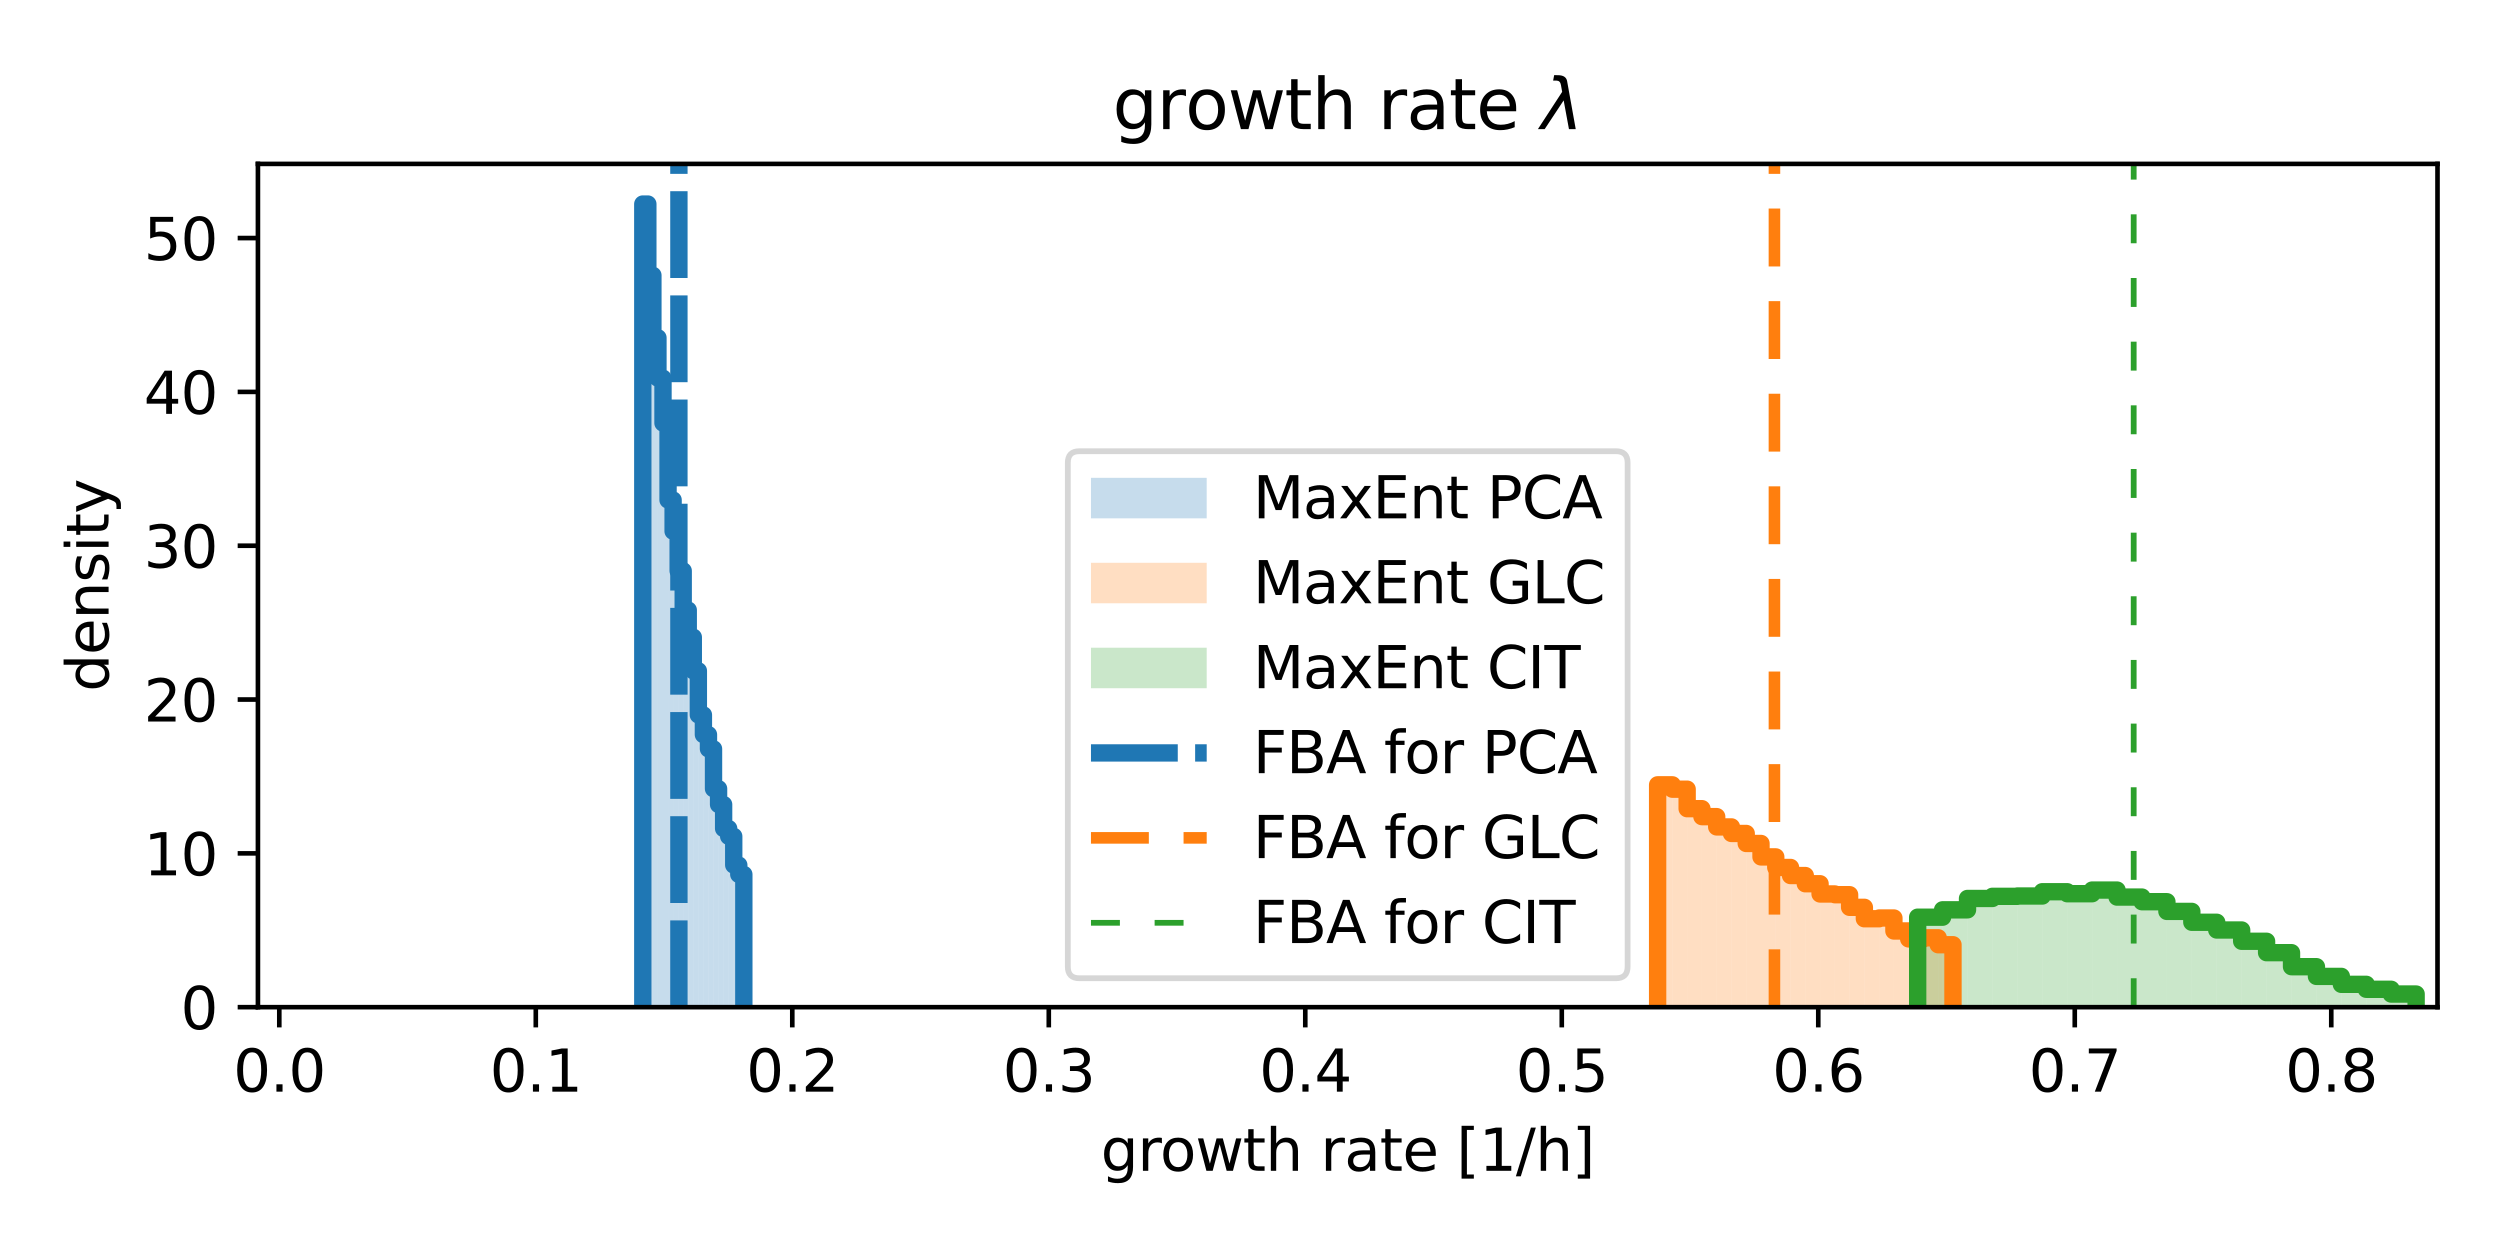 <?xml version="1.0" encoding="utf-8" standalone="no"?>
<!DOCTYPE svg PUBLIC "-//W3C//DTD SVG 1.1//EN"
  "http://www.w3.org/Graphics/SVG/1.1/DTD/svg11.dtd">
<svg xmlns:xlink="http://www.w3.org/1999/xlink" width="432pt" height="216pt" viewBox="0 0 432 216" xmlns="http://www.w3.org/2000/svg" version="1.1">
 <defs>
  <style type="text/css">*{stroke-linejoin: round; stroke-linecap: butt}</style>
 </defs>
 <g id="figure_1">
  <g id="patch_1">
   <path d="M 0 216 
L 432 216 
L 432 0 
L 0 0 
z
" style="fill: #ffffff"/>
  </g>
  <g id="axes_1">
   <g id="patch_2">
    <path d="M 44.57 174.04 
L 421.2 174.04 
L 421.2 28.32 
L 44.57 28.32 
z
" style="fill: #ffffff"/>
   </g>
   <g id="patch_3">
    <path d="M 111.074 174.04 
L 111.947 174.04 
L 111.947 35.259 
L 111.074 35.259 
z
" clip-path="url(#pc63fcf7c2d)" style="fill: #1f77b4; opacity: 0.25"/>
   </g>
   <g id="patch_4">
    <path d="M 111.947 174.04 
L 112.82 174.04 
L 112.82 47.572 
L 111.947 47.572 
z
" clip-path="url(#pc63fcf7c2d)" style="fill: #1f77b4; opacity: 0.25"/>
   </g>
   <g id="patch_5">
    <path d="M 112.82 174.04 
L 113.693 174.04 
L 113.693 58.367 
L 112.82 58.367 
z
" clip-path="url(#pc63fcf7c2d)" style="fill: #1f77b4; opacity: 0.25"/>
   </g>
   <g id="patch_6">
    <path d="M 113.693 174.04 
L 114.566 174.04 
L 114.566 65.35 
L 113.693 65.35 
z
" clip-path="url(#pc63fcf7c2d)" style="fill: #1f77b4; opacity: 0.25"/>
   </g>
   <g id="patch_7">
    <path d="M 114.566 174.04 
L 115.439 174.04 
L 115.439 73.108 
L 114.566 73.108 
z
" clip-path="url(#pc63fcf7c2d)" style="fill: #1f77b4; opacity: 0.25"/>
   </g>
   <g id="patch_8">
    <path d="M 115.439 174.04 
L 116.312 174.04 
L 116.312 86.4 
L 115.439 86.4 
z
" clip-path="url(#pc63fcf7c2d)" style="fill: #1f77b4; opacity: 0.25"/>
   </g>
   <g id="patch_9">
    <path d="M 116.312 174.04 
L 117.185 174.04 
L 117.185 91.797 
L 116.312 91.797 
z
" clip-path="url(#pc63fcf7c2d)" style="fill: #1f77b4; opacity: 0.25"/>
   </g>
   <g id="patch_10">
    <path d="M 117.185 174.04 
L 118.058 174.04 
L 118.058 98.645 
L 117.185 98.645 
z
" clip-path="url(#pc63fcf7c2d)" style="fill: #1f77b4; opacity: 0.25"/>
   </g>
   <g id="patch_11">
    <path d="M 118.058 174.04 
L 118.931 174.04 
L 118.931 105.425 
L 118.058 105.425 
z
" clip-path="url(#pc63fcf7c2d)" style="fill: #1f77b4; opacity: 0.25"/>
   </g>
   <g id="patch_12">
    <path d="M 118.931 174.04 
L 119.804 174.04 
L 119.804 110.114 
L 118.931 110.114 
z
" clip-path="url(#pc63fcf7c2d)" style="fill: #1f77b4; opacity: 0.25"/>
   </g>
   <g id="patch_13">
    <path d="M 119.804 174.04 
L 120.677 174.04 
L 120.677 115.917 
L 119.804 115.917 
z
" clip-path="url(#pc63fcf7c2d)" style="fill: #1f77b4; opacity: 0.25"/>
   </g>
   <g id="patch_14">
    <path d="M 120.677 174.04 
L 121.55 174.04 
L 121.55 123.54 
L 120.677 123.54 
z
" clip-path="url(#pc63fcf7c2d)" style="fill: #1f77b4; opacity: 0.25"/>
   </g>
   <g id="patch_15">
    <path d="M 121.55 174.04 
L 122.424 174.04 
L 122.424 126.948 
L 121.55 126.948 
z
" clip-path="url(#pc63fcf7c2d)" style="fill: #1f77b4; opacity: 0.25"/>
   </g>
   <g id="patch_16">
    <path d="M 122.424 174.04 
L 123.297 174.04 
L 123.297 129.41 
L 122.424 129.41 
z
" clip-path="url(#pc63fcf7c2d)" style="fill: #1f77b4; opacity: 0.25"/>
   </g>
   <g id="patch_17">
    <path d="M 123.297 174.04 
L 124.17 174.04 
L 124.17 136.292 
L 123.297 136.292 
z
" clip-path="url(#pc63fcf7c2d)" style="fill: #1f77b4; opacity: 0.25"/>
   </g>
   <g id="patch_18">
    <path d="M 124.17 174.04 
L 125.043 174.04 
L 125.043 139.024 
L 124.17 139.024 
z
" clip-path="url(#pc63fcf7c2d)" style="fill: #1f77b4; opacity: 0.25"/>
   </g>
   <g id="patch_19">
    <path d="M 125.043 174.04 
L 125.916 174.04 
L 125.916 143.174 
L 125.043 143.174 
z
" clip-path="url(#pc63fcf7c2d)" style="fill: #1f77b4; opacity: 0.25"/>
   </g>
   <g id="patch_20">
    <path d="M 125.916 174.04 
L 126.789 174.04 
L 126.789 144.523 
L 125.916 144.523 
z
" clip-path="url(#pc63fcf7c2d)" style="fill: #1f77b4; opacity: 0.25"/>
   </g>
   <g id="patch_21">
    <path d="M 126.789 174.04 
L 127.662 174.04 
L 127.662 149.482 
L 126.789 149.482 
z
" clip-path="url(#pc63fcf7c2d)" style="fill: #1f77b4; opacity: 0.25"/>
   </g>
   <g id="patch_22">
    <path d="M 127.662 174.04 
L 128.535 174.04 
L 128.535 151.101 
L 127.662 151.101 
z
" clip-path="url(#pc63fcf7c2d)" style="fill: #1f77b4; opacity: 0.25"/>
   </g>
   <g id="patch_23">
    <path d="M 286.437 174.04 
L 288.988 174.04 
L 288.988 135.62 
L 286.437 135.62 
z
" clip-path="url(#pc63fcf7c2d)" style="fill: #ff7f0e; opacity: 0.25"/>
   </g>
   <g id="patch_24">
    <path d="M 288.988 174.04 
L 291.54 174.04 
L 291.54 136.37 
L 288.988 136.37 
z
" clip-path="url(#pc63fcf7c2d)" style="fill: #ff7f0e; opacity: 0.25"/>
   </g>
   <g id="patch_25">
    <path d="M 291.54 174.04 
L 294.092 174.04 
L 294.092 139.74 
L 291.54 139.74 
z
" clip-path="url(#pc63fcf7c2d)" style="fill: #ff7f0e; opacity: 0.25"/>
   </g>
   <g id="patch_26">
    <path d="M 294.092 174.04 
L 296.644 174.04 
L 296.644 141.113 
L 294.092 141.113 
z
" clip-path="url(#pc63fcf7c2d)" style="fill: #ff7f0e; opacity: 0.25"/>
   </g>
   <g id="patch_27">
    <path d="M 296.644 174.04 
L 299.196 174.04 
L 299.196 142.891 
L 296.644 142.891 
z
" clip-path="url(#pc63fcf7c2d)" style="fill: #ff7f0e; opacity: 0.25"/>
   </g>
   <g id="patch_28">
    <path d="M 299.196 174.04 
L 301.748 174.04 
L 301.748 144.022 
L 299.196 144.022 
z
" clip-path="url(#pc63fcf7c2d)" style="fill: #ff7f0e; opacity: 0.25"/>
   </g>
   <g id="patch_29">
    <path d="M 301.748 174.04 
L 304.3 174.04 
L 304.3 145.753 
L 301.748 145.753 
z
" clip-path="url(#pc63fcf7c2d)" style="fill: #ff7f0e; opacity: 0.25"/>
   </g>
   <g id="patch_30">
    <path d="M 304.3 174.04 
L 306.852 174.04 
L 306.852 148.073 
L 304.3 148.073 
z
" clip-path="url(#pc63fcf7c2d)" style="fill: #ff7f0e; opacity: 0.25"/>
   </g>
   <g id="patch_31">
    <path d="M 306.852 174.04 
L 309.404 174.04 
L 309.404 149.896 
L 306.852 149.896 
z
" clip-path="url(#pc63fcf7c2d)" style="fill: #ff7f0e; opacity: 0.25"/>
   </g>
   <g id="patch_32">
    <path d="M 309.404 174.04 
L 311.956 174.04 
L 311.956 151.293 
L 309.404 151.293 
z
" clip-path="url(#pc63fcf7c2d)" style="fill: #ff7f0e; opacity: 0.25"/>
   </g>
   <g id="patch_33">
    <path d="M 311.956 174.04 
L 314.508 174.04 
L 314.508 152.712 
L 311.956 152.712 
z
" clip-path="url(#pc63fcf7c2d)" style="fill: #ff7f0e; opacity: 0.25"/>
   </g>
   <g id="patch_34">
    <path d="M 314.508 174.04 
L 317.06 174.04 
L 317.06 154.478 
L 314.508 154.478 
z
" clip-path="url(#pc63fcf7c2d)" style="fill: #ff7f0e; opacity: 0.25"/>
   </g>
   <g id="patch_35">
    <path d="M 317.06 174.04 
L 319.612 174.04 
L 319.612 154.605 
L 317.06 154.605 
z
" clip-path="url(#pc63fcf7c2d)" style="fill: #ff7f0e; opacity: 0.25"/>
   </g>
   <g id="patch_36">
    <path d="M 319.612 174.04 
L 322.164 174.04 
L 322.164 156.786 
L 319.612 156.786 
z
" clip-path="url(#pc63fcf7c2d)" style="fill: #ff7f0e; opacity: 0.25"/>
   </g>
   <g id="patch_37">
    <path d="M 322.164 174.04 
L 324.716 174.04 
L 324.716 158.76 
L 322.164 158.76 
z
" clip-path="url(#pc63fcf7c2d)" style="fill: #ff7f0e; opacity: 0.25"/>
   </g>
   <g id="patch_38">
    <path d="M 324.716 174.04 
L 327.268 174.04 
L 327.268 158.633 
L 324.716 158.633 
z
" clip-path="url(#pc63fcf7c2d)" style="fill: #ff7f0e; opacity: 0.25"/>
   </g>
   <g id="patch_39">
    <path d="M 327.268 174.04 
L 329.82 174.04 
L 329.82 160.872 
L 327.268 160.872 
z
" clip-path="url(#pc63fcf7c2d)" style="fill: #ff7f0e; opacity: 0.25"/>
   </g>
   <g id="patch_40">
    <path d="M 329.82 174.04 
L 332.372 174.04 
L 332.372 162.245 
L 329.82 162.245 
z
" clip-path="url(#pc63fcf7c2d)" style="fill: #ff7f0e; opacity: 0.25"/>
   </g>
   <g id="patch_41">
    <path d="M 332.372 174.04 
L 334.923 174.04 
L 334.923 162.049 
L 332.372 162.049 
z
" clip-path="url(#pc63fcf7c2d)" style="fill: #ff7f0e; opacity: 0.25"/>
   </g>
   <g id="patch_42">
    <path d="M 334.923 174.04 
L 337.475 174.04 
L 337.475 163.249 
L 334.923 163.249 
z
" clip-path="url(#pc63fcf7c2d)" style="fill: #ff7f0e; opacity: 0.25"/>
   </g>
   <g id="patch_43">
    <path d="M 331.374 174.04 
L 335.68 174.04 
L 335.68 158.489 
L 331.374 158.489 
z
" clip-path="url(#pc63fcf7c2d)" style="fill: #2ca02c; opacity: 0.25"/>
   </g>
   <g id="patch_44">
    <path d="M 335.68 174.04 
L 339.987 174.04 
L 339.987 157.217 
L 335.68 157.217 
z
" clip-path="url(#pc63fcf7c2d)" style="fill: #2ca02c; opacity: 0.25"/>
   </g>
   <g id="patch_45">
    <path d="M 339.987 174.04 
L 344.294 174.04 
L 344.294 155.254 
L 339.987 155.254 
z
" clip-path="url(#pc63fcf7c2d)" style="fill: #2ca02c; opacity: 0.25"/>
   </g>
   <g id="patch_46">
    <path d="M 344.294 174.04 
L 348.6 174.04 
L 348.6 154.885 
L 344.294 154.885 
z
" clip-path="url(#pc63fcf7c2d)" style="fill: #2ca02c; opacity: 0.25"/>
   </g>
   <g id="patch_47">
    <path d="M 348.6 174.04 
L 352.907 174.04 
L 352.907 154.83 
L 348.6 154.83 
z
" clip-path="url(#pc63fcf7c2d)" style="fill: #2ca02c; opacity: 0.25"/>
   </g>
   <g id="patch_48">
    <path d="M 352.907 174.04 
L 357.214 174.04 
L 357.214 154.092 
L 352.907 154.092 
z
" clip-path="url(#pc63fcf7c2d)" style="fill: #2ca02c; opacity: 0.25"/>
   </g>
   <g id="patch_49">
    <path d="M 357.214 174.04 
L 361.52 174.04 
L 361.52 154.433 
L 357.214 154.433 
z
" clip-path="url(#pc63fcf7c2d)" style="fill: #2ca02c; opacity: 0.25"/>
   </g>
   <g id="patch_50">
    <path d="M 361.52 174.04 
L 365.827 174.04 
L 365.827 153.804 
L 361.52 153.804 
z
" clip-path="url(#pc63fcf7c2d)" style="fill: #2ca02c; opacity: 0.25"/>
   </g>
   <g id="patch_51">
    <path d="M 365.827 174.04 
L 370.134 174.04 
L 370.134 155.015 
L 365.827 155.015 
z
" clip-path="url(#pc63fcf7c2d)" style="fill: #2ca02c; opacity: 0.25"/>
   </g>
   <g id="patch_52">
    <path d="M 370.134 174.04 
L 374.441 174.04 
L 374.441 155.815 
L 370.134 155.815 
z
" clip-path="url(#pc63fcf7c2d)" style="fill: #2ca02c; opacity: 0.25"/>
   </g>
   <g id="patch_53">
    <path d="M 374.441 174.04 
L 378.747 174.04 
L 378.747 157.49 
L 374.441 157.49 
z
" clip-path="url(#pc63fcf7c2d)" style="fill: #2ca02c; opacity: 0.25"/>
   </g>
   <g id="patch_54">
    <path d="M 378.747 174.04 
L 383.054 174.04 
L 383.054 159.371 
L 378.747 159.371 
z
" clip-path="url(#pc63fcf7c2d)" style="fill: #2ca02c; opacity: 0.25"/>
   </g>
   <g id="patch_55">
    <path d="M 383.054 174.04 
L 387.361 174.04 
L 387.361 160.705 
L 383.054 160.705 
z
" clip-path="url(#pc63fcf7c2d)" style="fill: #2ca02c; opacity: 0.25"/>
   </g>
   <g id="patch_56">
    <path d="M 387.361 174.04 
L 391.667 174.04 
L 391.667 162.654 
L 387.361 162.654 
z
" clip-path="url(#pc63fcf7c2d)" style="fill: #2ca02c; opacity: 0.25"/>
   </g>
   <g id="patch_57">
    <path d="M 391.667 174.04 
L 395.974 174.04 
L 395.974 164.623 
L 391.667 164.623 
z
" clip-path="url(#pc63fcf7c2d)" style="fill: #2ca02c; opacity: 0.25"/>
   </g>
   <g id="patch_58">
    <path d="M 395.974 174.04 
L 400.281 174.04 
L 400.281 167.044 
L 395.974 167.044 
z
" clip-path="url(#pc63fcf7c2d)" style="fill: #2ca02c; opacity: 0.25"/>
   </g>
   <g id="patch_59">
    <path d="M 400.281 174.04 
L 404.587 174.04 
L 404.587 168.719 
L 400.281 168.719 
z
" clip-path="url(#pc63fcf7c2d)" style="fill: #2ca02c; opacity: 0.25"/>
   </g>
   <g id="patch_60">
    <path d="M 404.587 174.04 
L 408.894 174.04 
L 408.894 170.094 
L 404.587 170.094 
z
" clip-path="url(#pc63fcf7c2d)" style="fill: #2ca02c; opacity: 0.25"/>
   </g>
   <g id="patch_61">
    <path d="M 408.894 174.04 
L 413.201 174.04 
L 413.201 170.949 
L 408.894 170.949 
z
" clip-path="url(#pc63fcf7c2d)" style="fill: #2ca02c; opacity: 0.25"/>
   </g>
   <g id="patch_62">
    <path d="M 413.201 174.04 
L 417.508 174.04 
L 417.508 171.77 
L 413.201 171.77 
z
" clip-path="url(#pc63fcf7c2d)" style="fill: #2ca02c; opacity: 0.25"/>
   </g>
   <g id="matplotlib.axis_1">
    <g id="xtick_1">
     <g id="line2d_1">
      <defs>
       <path id="m18430e2e12" d="M 0 0 
L 0 3.5 
" style="stroke: #000000; stroke-width: 0.8"/>
      </defs>
      <g>
       <use xlink:href="#m18430e2e12" x="48.262" y="174.04" style="stroke: #000000; stroke-width: 0.8"/>
      </g>
     </g>
     <g id="text_1">
      <!-- 0.0 -->
      <g transform="translate(40.311 188.638) scale(0.1 -0.1)">
       <defs>
        <path id="DejaVuSans-30" d="M 2034 4250 
Q 1547 4250 1301 3770 
Q 1056 3291 1056 2328 
Q 1056 1369 1301 889 
Q 1547 409 2034 409 
Q 2525 409 2770 889 
Q 3016 1369 3016 2328 
Q 3016 3291 2770 3770 
Q 2525 4250 2034 4250 
z
M 2034 4750 
Q 2819 4750 3233 4129 
Q 3647 3509 3647 2328 
Q 3647 1150 3233 529 
Q 2819 -91 2034 -91 
Q 1250 -91 836 529 
Q 422 1150 422 2328 
Q 422 3509 836 4129 
Q 1250 4750 2034 4750 
z
" transform="scale(0.016)"/>
        <path id="DejaVuSans-2e" d="M 684 794 
L 1344 794 
L 1344 0 
L 684 0 
L 684 794 
z
" transform="scale(0.016)"/>
       </defs>
       <use xlink:href="#DejaVuSans-30"/>
       <use xlink:href="#DejaVuSans-2e" x="63.623"/>
       <use xlink:href="#DejaVuSans-30" x="95.41"/>
      </g>
     </g>
    </g>
    <g id="xtick_2">
     <g id="line2d_2">
      <g>
       <use xlink:href="#m18430e2e12" x="92.585" y="174.04" style="stroke: #000000; stroke-width: 0.8"/>
      </g>
     </g>
     <g id="text_2">
      <!-- 0.1 -->
      <g transform="translate(84.633 188.638) scale(0.1 -0.1)">
       <defs>
        <path id="DejaVuSans-31" d="M 794 531 
L 1825 531 
L 1825 4091 
L 703 3866 
L 703 4441 
L 1819 4666 
L 2450 4666 
L 2450 531 
L 3481 531 
L 3481 0 
L 794 0 
L 794 531 
z
" transform="scale(0.016)"/>
       </defs>
       <use xlink:href="#DejaVuSans-30"/>
       <use xlink:href="#DejaVuSans-2e" x="63.623"/>
       <use xlink:href="#DejaVuSans-31" x="95.41"/>
      </g>
     </g>
    </g>
    <g id="xtick_3">
     <g id="line2d_3">
      <g>
       <use xlink:href="#m18430e2e12" x="136.907" y="174.04" style="stroke: #000000; stroke-width: 0.8"/>
      </g>
     </g>
     <g id="text_3">
      <!-- 0.2 -->
      <g transform="translate(128.956 188.638) scale(0.1 -0.1)">
       <defs>
        <path id="DejaVuSans-32" d="M 1228 531 
L 3431 531 
L 3431 0 
L 469 0 
L 469 531 
Q 828 903 1448 1529 
Q 2069 2156 2228 2338 
Q 2531 2678 2651 2914 
Q 2772 3150 2772 3378 
Q 2772 3750 2511 3984 
Q 2250 4219 1831 4219 
Q 1534 4219 1204 4116 
Q 875 4013 500 3803 
L 500 4441 
Q 881 4594 1212 4672 
Q 1544 4750 1819 4750 
Q 2544 4750 2975 4387 
Q 3406 4025 3406 3419 
Q 3406 3131 3298 2873 
Q 3191 2616 2906 2266 
Q 2828 2175 2409 1742 
Q 1991 1309 1228 531 
z
" transform="scale(0.016)"/>
       </defs>
       <use xlink:href="#DejaVuSans-30"/>
       <use xlink:href="#DejaVuSans-2e" x="63.623"/>
       <use xlink:href="#DejaVuSans-32" x="95.41"/>
      </g>
     </g>
    </g>
    <g id="xtick_4">
     <g id="line2d_4">
      <g>
       <use xlink:href="#m18430e2e12" x="181.23" y="174.04" style="stroke: #000000; stroke-width: 0.8"/>
      </g>
     </g>
     <g id="text_4">
      <!-- 0.3 -->
      <g transform="translate(173.278 188.638) scale(0.1 -0.1)">
       <defs>
        <path id="DejaVuSans-33" d="M 2597 2516 
Q 3050 2419 3304 2112 
Q 3559 1806 3559 1356 
Q 3559 666 3084 287 
Q 2609 -91 1734 -91 
Q 1441 -91 1130 -33 
Q 819 25 488 141 
L 488 750 
Q 750 597 1062 519 
Q 1375 441 1716 441 
Q 2309 441 2620 675 
Q 2931 909 2931 1356 
Q 2931 1769 2642 2001 
Q 2353 2234 1838 2234 
L 1294 2234 
L 1294 2753 
L 1863 2753 
Q 2328 2753 2575 2939 
Q 2822 3125 2822 3475 
Q 2822 3834 2567 4026 
Q 2313 4219 1838 4219 
Q 1578 4219 1281 4162 
Q 984 4106 628 3988 
L 628 4550 
Q 988 4650 1302 4700 
Q 1616 4750 1894 4750 
Q 2613 4750 3031 4423 
Q 3450 4097 3450 3541 
Q 3450 3153 3228 2886 
Q 3006 2619 2597 2516 
z
" transform="scale(0.016)"/>
       </defs>
       <use xlink:href="#DejaVuSans-30"/>
       <use xlink:href="#DejaVuSans-2e" x="63.623"/>
       <use xlink:href="#DejaVuSans-33" x="95.41"/>
      </g>
     </g>
    </g>
    <g id="xtick_5">
     <g id="line2d_5">
      <g>
       <use xlink:href="#m18430e2e12" x="225.552" y="174.04" style="stroke: #000000; stroke-width: 0.8"/>
      </g>
     </g>
     <g id="text_5">
      <!-- 0.4 -->
      <g transform="translate(217.601 188.638) scale(0.1 -0.1)">
       <defs>
        <path id="DejaVuSans-34" d="M 2419 4116 
L 825 1625 
L 2419 1625 
L 2419 4116 
z
M 2253 4666 
L 3047 4666 
L 3047 1625 
L 3713 1625 
L 3713 1100 
L 3047 1100 
L 3047 0 
L 2419 0 
L 2419 1100 
L 313 1100 
L 313 1709 
L 2253 4666 
z
" transform="scale(0.016)"/>
       </defs>
       <use xlink:href="#DejaVuSans-30"/>
       <use xlink:href="#DejaVuSans-2e" x="63.623"/>
       <use xlink:href="#DejaVuSans-34" x="95.41"/>
      </g>
     </g>
    </g>
    <g id="xtick_6">
     <g id="line2d_6">
      <g>
       <use xlink:href="#m18430e2e12" x="269.875" y="174.04" style="stroke: #000000; stroke-width: 0.8"/>
      </g>
     </g>
     <g id="text_6">
      <!-- 0.5 -->
      <g transform="translate(261.923 188.638) scale(0.1 -0.1)">
       <defs>
        <path id="DejaVuSans-35" d="M 691 4666 
L 3169 4666 
L 3169 4134 
L 1269 4134 
L 1269 2991 
Q 1406 3038 1543 3061 
Q 1681 3084 1819 3084 
Q 2600 3084 3056 2656 
Q 3513 2228 3513 1497 
Q 3513 744 3044 326 
Q 2575 -91 1722 -91 
Q 1428 -91 1123 -41 
Q 819 9 494 109 
L 494 744 
Q 775 591 1075 516 
Q 1375 441 1709 441 
Q 2250 441 2565 725 
Q 2881 1009 2881 1497 
Q 2881 1984 2565 2268 
Q 2250 2553 1709 2553 
Q 1456 2553 1204 2497 
Q 953 2441 691 2322 
L 691 4666 
z
" transform="scale(0.016)"/>
       </defs>
       <use xlink:href="#DejaVuSans-30"/>
       <use xlink:href="#DejaVuSans-2e" x="63.623"/>
       <use xlink:href="#DejaVuSans-35" x="95.41"/>
      </g>
     </g>
    </g>
    <g id="xtick_7">
     <g id="line2d_7">
      <g>
       <use xlink:href="#m18430e2e12" x="314.197" y="174.04" style="stroke: #000000; stroke-width: 0.8"/>
      </g>
     </g>
     <g id="text_7">
      <!-- 0.6 -->
      <g transform="translate(306.245 188.638) scale(0.1 -0.1)">
       <defs>
        <path id="DejaVuSans-36" d="M 2113 2584 
Q 1688 2584 1439 2293 
Q 1191 2003 1191 1497 
Q 1191 994 1439 701 
Q 1688 409 2113 409 
Q 2538 409 2786 701 
Q 3034 994 3034 1497 
Q 3034 2003 2786 2293 
Q 2538 2584 2113 2584 
z
M 3366 4563 
L 3366 3988 
Q 3128 4100 2886 4159 
Q 2644 4219 2406 4219 
Q 1781 4219 1451 3797 
Q 1122 3375 1075 2522 
Q 1259 2794 1537 2939 
Q 1816 3084 2150 3084 
Q 2853 3084 3261 2657 
Q 3669 2231 3669 1497 
Q 3669 778 3244 343 
Q 2819 -91 2113 -91 
Q 1303 -91 875 529 
Q 447 1150 447 2328 
Q 447 3434 972 4092 
Q 1497 4750 2381 4750 
Q 2619 4750 2861 4703 
Q 3103 4656 3366 4563 
z
" transform="scale(0.016)"/>
       </defs>
       <use xlink:href="#DejaVuSans-30"/>
       <use xlink:href="#DejaVuSans-2e" x="63.623"/>
       <use xlink:href="#DejaVuSans-36" x="95.41"/>
      </g>
     </g>
    </g>
    <g id="xtick_8">
     <g id="line2d_8">
      <g>
       <use xlink:href="#m18430e2e12" x="358.519" y="174.04" style="stroke: #000000; stroke-width: 0.8"/>
      </g>
     </g>
     <g id="text_8">
      <!-- 0.7 -->
      <g transform="translate(350.568 188.638) scale(0.1 -0.1)">
       <defs>
        <path id="DejaVuSans-37" d="M 525 4666 
L 3525 4666 
L 3525 4397 
L 1831 0 
L 1172 0 
L 2766 4134 
L 525 4134 
L 525 4666 
z
" transform="scale(0.016)"/>
       </defs>
       <use xlink:href="#DejaVuSans-30"/>
       <use xlink:href="#DejaVuSans-2e" x="63.623"/>
       <use xlink:href="#DejaVuSans-37" x="95.41"/>
      </g>
     </g>
    </g>
    <g id="xtick_9">
     <g id="line2d_9">
      <g>
       <use xlink:href="#m18430e2e12" x="402.842" y="174.04" style="stroke: #000000; stroke-width: 0.8"/>
      </g>
     </g>
     <g id="text_9">
      <!-- 0.8 -->
      <g transform="translate(394.89 188.638) scale(0.1 -0.1)">
       <defs>
        <path id="DejaVuSans-38" d="M 2034 2216 
Q 1584 2216 1326 1975 
Q 1069 1734 1069 1313 
Q 1069 891 1326 650 
Q 1584 409 2034 409 
Q 2484 409 2743 651 
Q 3003 894 3003 1313 
Q 3003 1734 2745 1975 
Q 2488 2216 2034 2216 
z
M 1403 2484 
Q 997 2584 770 2862 
Q 544 3141 544 3541 
Q 544 4100 942 4425 
Q 1341 4750 2034 4750 
Q 2731 4750 3128 4425 
Q 3525 4100 3525 3541 
Q 3525 3141 3298 2862 
Q 3072 2584 2669 2484 
Q 3125 2378 3379 2068 
Q 3634 1759 3634 1313 
Q 3634 634 3220 271 
Q 2806 -91 2034 -91 
Q 1263 -91 848 271 
Q 434 634 434 1313 
Q 434 1759 690 2068 
Q 947 2378 1403 2484 
z
M 1172 3481 
Q 1172 3119 1398 2916 
Q 1625 2713 2034 2713 
Q 2441 2713 2670 2916 
Q 2900 3119 2900 3481 
Q 2900 3844 2670 4047 
Q 2441 4250 2034 4250 
Q 1625 4250 1398 4047 
Q 1172 3844 1172 3481 
z
" transform="scale(0.016)"/>
       </defs>
       <use xlink:href="#DejaVuSans-30"/>
       <use xlink:href="#DejaVuSans-2e" x="63.623"/>
       <use xlink:href="#DejaVuSans-38" x="95.41"/>
      </g>
     </g>
    </g>
    <g id="text_10">
     <!-- growth rate [1/h] -->
     <g transform="translate(190.22 202.317) scale(0.1 -0.1)">
      <defs>
       <path id="DejaVuSans-67" d="M 2906 1791 
Q 2906 2416 2648 2759 
Q 2391 3103 1925 3103 
Q 1463 3103 1205 2759 
Q 947 2416 947 1791 
Q 947 1169 1205 825 
Q 1463 481 1925 481 
Q 2391 481 2648 825 
Q 2906 1169 2906 1791 
z
M 3481 434 
Q 3481 -459 3084 -895 
Q 2688 -1331 1869 -1331 
Q 1566 -1331 1297 -1286 
Q 1028 -1241 775 -1147 
L 775 -588 
Q 1028 -725 1275 -790 
Q 1522 -856 1778 -856 
Q 2344 -856 2625 -561 
Q 2906 -266 2906 331 
L 2906 616 
Q 2728 306 2450 153 
Q 2172 0 1784 0 
Q 1141 0 747 490 
Q 353 981 353 1791 
Q 353 2603 747 3093 
Q 1141 3584 1784 3584 
Q 2172 3584 2450 3431 
Q 2728 3278 2906 2969 
L 2906 3500 
L 3481 3500 
L 3481 434 
z
" transform="scale(0.016)"/>
       <path id="DejaVuSans-72" d="M 2631 2963 
Q 2534 3019 2420 3045 
Q 2306 3072 2169 3072 
Q 1681 3072 1420 2755 
Q 1159 2438 1159 1844 
L 1159 0 
L 581 0 
L 581 3500 
L 1159 3500 
L 1159 2956 
Q 1341 3275 1631 3429 
Q 1922 3584 2338 3584 
Q 2397 3584 2469 3576 
Q 2541 3569 2628 3553 
L 2631 2963 
z
" transform="scale(0.016)"/>
       <path id="DejaVuSans-6f" d="M 1959 3097 
Q 1497 3097 1228 2736 
Q 959 2375 959 1747 
Q 959 1119 1226 758 
Q 1494 397 1959 397 
Q 2419 397 2687 759 
Q 2956 1122 2956 1747 
Q 2956 2369 2687 2733 
Q 2419 3097 1959 3097 
z
M 1959 3584 
Q 2709 3584 3137 3096 
Q 3566 2609 3566 1747 
Q 3566 888 3137 398 
Q 2709 -91 1959 -91 
Q 1206 -91 779 398 
Q 353 888 353 1747 
Q 353 2609 779 3096 
Q 1206 3584 1959 3584 
z
" transform="scale(0.016)"/>
       <path id="DejaVuSans-77" d="M 269 3500 
L 844 3500 
L 1563 769 
L 2278 3500 
L 2956 3500 
L 3675 769 
L 4391 3500 
L 4966 3500 
L 4050 0 
L 3372 0 
L 2619 2869 
L 1863 0 
L 1184 0 
L 269 3500 
z
" transform="scale(0.016)"/>
       <path id="DejaVuSans-74" d="M 1172 4494 
L 1172 3500 
L 2356 3500 
L 2356 3053 
L 1172 3053 
L 1172 1153 
Q 1172 725 1289 603 
Q 1406 481 1766 481 
L 2356 481 
L 2356 0 
L 1766 0 
Q 1100 0 847 248 
Q 594 497 594 1153 
L 594 3053 
L 172 3053 
L 172 3500 
L 594 3500 
L 594 4494 
L 1172 4494 
z
" transform="scale(0.016)"/>
       <path id="DejaVuSans-68" d="M 3513 2113 
L 3513 0 
L 2938 0 
L 2938 2094 
Q 2938 2591 2744 2837 
Q 2550 3084 2163 3084 
Q 1697 3084 1428 2787 
Q 1159 2491 1159 1978 
L 1159 0 
L 581 0 
L 581 4863 
L 1159 4863 
L 1159 2956 
Q 1366 3272 1645 3428 
Q 1925 3584 2291 3584 
Q 2894 3584 3203 3211 
Q 3513 2838 3513 2113 
z
" transform="scale(0.016)"/>
       <path id="DejaVuSans-20" transform="scale(0.016)"/>
       <path id="DejaVuSans-61" d="M 2194 1759 
Q 1497 1759 1228 1600 
Q 959 1441 959 1056 
Q 959 750 1161 570 
Q 1363 391 1709 391 
Q 2188 391 2477 730 
Q 2766 1069 2766 1631 
L 2766 1759 
L 2194 1759 
z
M 3341 1997 
L 3341 0 
L 2766 0 
L 2766 531 
Q 2569 213 2275 61 
Q 1981 -91 1556 -91 
Q 1019 -91 701 211 
Q 384 513 384 1019 
Q 384 1609 779 1909 
Q 1175 2209 1959 2209 
L 2766 2209 
L 2766 2266 
Q 2766 2663 2505 2880 
Q 2244 3097 1772 3097 
Q 1472 3097 1187 3025 
Q 903 2953 641 2809 
L 641 3341 
Q 956 3463 1253 3523 
Q 1550 3584 1831 3584 
Q 2591 3584 2966 3190 
Q 3341 2797 3341 1997 
z
" transform="scale(0.016)"/>
       <path id="DejaVuSans-65" d="M 3597 1894 
L 3597 1613 
L 953 1613 
Q 991 1019 1311 708 
Q 1631 397 2203 397 
Q 2534 397 2845 478 
Q 3156 559 3463 722 
L 3463 178 
Q 3153 47 2828 -22 
Q 2503 -91 2169 -91 
Q 1331 -91 842 396 
Q 353 884 353 1716 
Q 353 2575 817 3079 
Q 1281 3584 2069 3584 
Q 2775 3584 3186 3129 
Q 3597 2675 3597 1894 
z
M 3022 2063 
Q 3016 2534 2758 2815 
Q 2500 3097 2075 3097 
Q 1594 3097 1305 2825 
Q 1016 2553 972 2059 
L 3022 2063 
z
" transform="scale(0.016)"/>
       <path id="DejaVuSans-5b" d="M 550 4863 
L 1875 4863 
L 1875 4416 
L 1125 4416 
L 1125 -397 
L 1875 -397 
L 1875 -844 
L 550 -844 
L 550 4863 
z
" transform="scale(0.016)"/>
       <path id="DejaVuSans-2f" d="M 1625 4666 
L 2156 4666 
L 531 -594 
L 0 -594 
L 1625 4666 
z
" transform="scale(0.016)"/>
       <path id="DejaVuSans-5d" d="M 1947 4863 
L 1947 -844 
L 622 -844 
L 622 -397 
L 1369 -397 
L 1369 4416 
L 622 4416 
L 622 4863 
L 1947 4863 
z
" transform="scale(0.016)"/>
      </defs>
      <use xlink:href="#DejaVuSans-67"/>
      <use xlink:href="#DejaVuSans-72" x="63.477"/>
      <use xlink:href="#DejaVuSans-6f" x="102.34"/>
      <use xlink:href="#DejaVuSans-77" x="163.521"/>
      <use xlink:href="#DejaVuSans-74" x="245.309"/>
      <use xlink:href="#DejaVuSans-68" x="284.518"/>
      <use xlink:href="#DejaVuSans-20" x="347.896"/>
      <use xlink:href="#DejaVuSans-72" x="379.684"/>
      <use xlink:href="#DejaVuSans-61" x="420.797"/>
      <use xlink:href="#DejaVuSans-74" x="482.076"/>
      <use xlink:href="#DejaVuSans-65" x="521.285"/>
      <use xlink:href="#DejaVuSans-20" x="582.809"/>
      <use xlink:href="#DejaVuSans-5b" x="614.596"/>
      <use xlink:href="#DejaVuSans-31" x="653.609"/>
      <use xlink:href="#DejaVuSans-2f" x="717.232"/>
      <use xlink:href="#DejaVuSans-68" x="750.924"/>
      <use xlink:href="#DejaVuSans-5d" x="814.303"/>
     </g>
    </g>
   </g>
   <g id="matplotlib.axis_2">
    <g id="ytick_1">
     <g id="line2d_10">
      <defs>
       <path id="m6bca21f45c" d="M 0 0 
L -3.5 0 
" style="stroke: #000000; stroke-width: 0.8"/>
      </defs>
      <g>
       <use xlink:href="#m6bca21f45c" x="44.57" y="174.04" style="stroke: #000000; stroke-width: 0.8"/>
      </g>
     </g>
     <g id="text_11">
      <!-- 0 -->
      <g transform="translate(31.207 177.839) scale(0.1 -0.1)">
       <use xlink:href="#DejaVuSans-30"/>
      </g>
     </g>
    </g>
    <g id="ytick_2">
     <g id="line2d_11">
      <g>
       <use xlink:href="#m6bca21f45c" x="44.57" y="147.46" style="stroke: #000000; stroke-width: 0.8"/>
      </g>
     </g>
     <g id="text_12">
      <!-- 10 -->
      <g transform="translate(24.845 151.259) scale(0.1 -0.1)">
       <use xlink:href="#DejaVuSans-31"/>
       <use xlink:href="#DejaVuSans-30" x="63.623"/>
      </g>
     </g>
    </g>
    <g id="ytick_3">
     <g id="line2d_12">
      <g>
       <use xlink:href="#m6bca21f45c" x="44.57" y="120.88" style="stroke: #000000; stroke-width: 0.8"/>
      </g>
     </g>
     <g id="text_13">
      <!-- 20 -->
      <g transform="translate(24.845 124.679) scale(0.1 -0.1)">
       <use xlink:href="#DejaVuSans-32"/>
       <use xlink:href="#DejaVuSans-30" x="63.623"/>
      </g>
     </g>
    </g>
    <g id="ytick_4">
     <g id="line2d_13">
      <g>
       <use xlink:href="#m6bca21f45c" x="44.57" y="94.3" style="stroke: #000000; stroke-width: 0.8"/>
      </g>
     </g>
     <g id="text_14">
      <!-- 30 -->
      <g transform="translate(24.845 98.099) scale(0.1 -0.1)">
       <use xlink:href="#DejaVuSans-33"/>
       <use xlink:href="#DejaVuSans-30" x="63.623"/>
      </g>
     </g>
    </g>
    <g id="ytick_5">
     <g id="line2d_14">
      <g>
       <use xlink:href="#m6bca21f45c" x="44.57" y="67.72" style="stroke: #000000; stroke-width: 0.8"/>
      </g>
     </g>
     <g id="text_15">
      <!-- 40 -->
      <g transform="translate(24.845 71.519) scale(0.1 -0.1)">
       <use xlink:href="#DejaVuSans-34"/>
       <use xlink:href="#DejaVuSans-30" x="63.623"/>
      </g>
     </g>
    </g>
    <g id="ytick_6">
     <g id="line2d_15">
      <g>
       <use xlink:href="#m6bca21f45c" x="44.57" y="41.14" style="stroke: #000000; stroke-width: 0.8"/>
      </g>
     </g>
     <g id="text_16">
      <!-- 50 -->
      <g transform="translate(24.845 44.939) scale(0.1 -0.1)">
       <use xlink:href="#DejaVuSans-35"/>
       <use xlink:href="#DejaVuSans-30" x="63.623"/>
      </g>
     </g>
    </g>
    <g id="text_17">
     <!-- density -->
     <g transform="translate(18.765 119.513) rotate(-90) scale(0.1 -0.1)">
      <defs>
       <path id="DejaVuSans-64" d="M 2906 2969 
L 2906 4863 
L 3481 4863 
L 3481 0 
L 2906 0 
L 2906 525 
Q 2725 213 2448 61 
Q 2172 -91 1784 -91 
Q 1150 -91 751 415 
Q 353 922 353 1747 
Q 353 2572 751 3078 
Q 1150 3584 1784 3584 
Q 2172 3584 2448 3432 
Q 2725 3281 2906 2969 
z
M 947 1747 
Q 947 1113 1208 752 
Q 1469 391 1925 391 
Q 2381 391 2643 752 
Q 2906 1113 2906 1747 
Q 2906 2381 2643 2742 
Q 2381 3103 1925 3103 
Q 1469 3103 1208 2742 
Q 947 2381 947 1747 
z
" transform="scale(0.016)"/>
       <path id="DejaVuSans-6e" d="M 3513 2113 
L 3513 0 
L 2938 0 
L 2938 2094 
Q 2938 2591 2744 2837 
Q 2550 3084 2163 3084 
Q 1697 3084 1428 2787 
Q 1159 2491 1159 1978 
L 1159 0 
L 581 0 
L 581 3500 
L 1159 3500 
L 1159 2956 
Q 1366 3272 1645 3428 
Q 1925 3584 2291 3584 
Q 2894 3584 3203 3211 
Q 3513 2838 3513 2113 
z
" transform="scale(0.016)"/>
       <path id="DejaVuSans-73" d="M 2834 3397 
L 2834 2853 
Q 2591 2978 2328 3040 
Q 2066 3103 1784 3103 
Q 1356 3103 1142 2972 
Q 928 2841 928 2578 
Q 928 2378 1081 2264 
Q 1234 2150 1697 2047 
L 1894 2003 
Q 2506 1872 2764 1633 
Q 3022 1394 3022 966 
Q 3022 478 2636 193 
Q 2250 -91 1575 -91 
Q 1294 -91 989 -36 
Q 684 19 347 128 
L 347 722 
Q 666 556 975 473 
Q 1284 391 1588 391 
Q 1994 391 2212 530 
Q 2431 669 2431 922 
Q 2431 1156 2273 1281 
Q 2116 1406 1581 1522 
L 1381 1569 
Q 847 1681 609 1914 
Q 372 2147 372 2553 
Q 372 3047 722 3315 
Q 1072 3584 1716 3584 
Q 2034 3584 2315 3537 
Q 2597 3491 2834 3397 
z
" transform="scale(0.016)"/>
       <path id="DejaVuSans-69" d="M 603 3500 
L 1178 3500 
L 1178 0 
L 603 0 
L 603 3500 
z
M 603 4863 
L 1178 4863 
L 1178 4134 
L 603 4134 
L 603 4863 
z
" transform="scale(0.016)"/>
       <path id="DejaVuSans-79" d="M 2059 -325 
Q 1816 -950 1584 -1140 
Q 1353 -1331 966 -1331 
L 506 -1331 
L 506 -850 
L 844 -850 
Q 1081 -850 1212 -737 
Q 1344 -625 1503 -206 
L 1606 56 
L 191 3500 
L 800 3500 
L 1894 763 
L 2988 3500 
L 3597 3500 
L 2059 -325 
z
" transform="scale(0.016)"/>
      </defs>
      <use xlink:href="#DejaVuSans-64"/>
      <use xlink:href="#DejaVuSans-65" x="63.477"/>
      <use xlink:href="#DejaVuSans-6e" x="125"/>
      <use xlink:href="#DejaVuSans-73" x="188.379"/>
      <use xlink:href="#DejaVuSans-69" x="240.479"/>
      <use xlink:href="#DejaVuSans-74" x="268.262"/>
      <use xlink:href="#DejaVuSans-79" x="307.471"/>
     </g>
    </g>
   </g>
   <g id="patch_63">
    <path d="M 111.074 174.04 
L 111.074 35.259 
L 111.947 35.259 
L 111.947 47.572 
L 112.82 47.572 
L 112.82 58.367 
L 113.693 58.367 
L 113.693 65.35 
L 114.566 65.35 
L 114.566 73.108 
L 115.439 73.108 
L 115.439 86.4 
L 116.312 86.4 
L 116.312 91.797 
L 117.185 91.797 
L 117.185 98.645 
L 118.058 98.645 
L 118.058 105.425 
L 118.931 105.425 
L 118.931 110.114 
L 119.804 110.114 
L 119.804 115.917 
L 120.677 115.917 
L 120.677 123.54 
L 121.55 123.54 
L 121.55 126.948 
L 122.424 126.948 
L 122.424 129.41 
L 123.297 129.41 
L 123.297 136.292 
L 124.17 136.292 
L 124.17 139.024 
L 125.043 139.024 
L 125.043 143.174 
L 125.916 143.174 
L 125.916 144.523 
L 126.789 144.523 
L 126.789 149.482 
L 127.662 149.482 
L 127.662 151.101 
L 128.535 151.101 
L 128.535 174.04 
" clip-path="url(#pc63fcf7c2d)" style="fill: none; stroke: #1f77b4; stroke-width: 3; stroke-linejoin: miter"/>
   </g>
   <g id="patch_64">
    <path d="M 286.437 174.04 
L 286.437 135.62 
L 288.988 135.62 
L 288.988 136.37 
L 291.54 136.37 
L 291.54 139.74 
L 294.092 139.74 
L 294.092 141.113 
L 296.644 141.113 
L 296.644 142.891 
L 299.196 142.891 
L 299.196 144.022 
L 301.748 144.022 
L 301.748 145.753 
L 304.3 145.753 
L 304.3 148.073 
L 306.852 148.073 
L 306.852 149.896 
L 309.404 149.896 
L 309.404 151.293 
L 311.956 151.293 
L 311.956 152.712 
L 314.508 152.712 
L 314.508 154.478 
L 317.06 154.478 
L 317.06 154.605 
L 319.612 154.605 
L 319.612 156.786 
L 322.164 156.786 
L 322.164 158.76 
L 324.716 158.76 
L 324.716 158.633 
L 327.268 158.633 
L 327.268 160.872 
L 329.82 160.872 
L 329.82 162.245 
L 332.372 162.245 
L 332.372 162.049 
L 334.923 162.049 
L 334.923 163.249 
L 337.475 163.249 
L 337.475 174.04 
" clip-path="url(#pc63fcf7c2d)" style="fill: none; stroke: #ff7f0e; stroke-width: 3; stroke-linejoin: miter"/>
   </g>
   <g id="patch_65">
    <path d="M 331.374 174.04 
L 331.374 158.489 
L 335.68 158.489 
L 335.68 157.217 
L 339.987 157.217 
L 339.987 155.254 
L 344.294 155.254 
L 344.294 154.885 
L 348.6 154.885 
L 348.6 154.83 
L 352.907 154.83 
L 352.907 154.092 
L 357.214 154.092 
L 357.214 154.433 
L 361.52 154.433 
L 361.52 153.804 
L 365.827 153.804 
L 365.827 155.015 
L 370.134 155.015 
L 370.134 155.815 
L 374.441 155.815 
L 374.441 157.49 
L 378.747 157.49 
L 378.747 159.371 
L 383.054 159.371 
L 383.054 160.705 
L 387.361 160.705 
L 387.361 162.654 
L 391.667 162.654 
L 391.667 164.623 
L 395.974 164.623 
L 395.974 167.044 
L 400.281 167.044 
L 400.281 168.719 
L 404.587 168.719 
L 404.587 170.094 
L 408.894 170.094 
L 408.894 170.949 
L 413.201 170.949 
L 413.201 171.77 
L 417.508 171.77 
L 417.508 174.04 
" clip-path="url(#pc63fcf7c2d)" style="fill: none; stroke: #2ca02c; stroke-width: 3; stroke-linejoin: miter"/>
   </g>
   <g id="line2d_16">
    <path d="M 117.314 174.04 
L 117.314 28.32 
" clip-path="url(#pc63fcf7c2d)" style="fill: none; stroke-dasharray: 15,3; stroke-dashoffset: 0; stroke: #1f77b4; stroke-width: 3"/>
   </g>
   <g id="line2d_17">
    <path d="M 306.623 174.04 
L 306.623 28.32 
" clip-path="url(#pc63fcf7c2d)" style="fill: none; stroke-dasharray: 10,6; stroke-dashoffset: 0; stroke: #ff7f0e; stroke-width: 2"/>
   </g>
   <g id="line2d_18">
    <path d="M 368.701 174.04 
L 368.701 28.32 
" clip-path="url(#pc63fcf7c2d)" style="fill: none; stroke-dasharray: 5,6; stroke-dashoffset: 0; stroke: #2ca02c"/>
   </g>
   <g id="patch_66">
    <path d="M 44.57 174.04 
L 44.57 28.32 
" style="fill: none; stroke: #000000; stroke-width: 0.8; stroke-linejoin: miter; stroke-linecap: square"/>
   </g>
   <g id="patch_67">
    <path d="M 421.2 174.04 
L 421.2 28.32 
" style="fill: none; stroke: #000000; stroke-width: 0.8; stroke-linejoin: miter; stroke-linecap: square"/>
   </g>
   <g id="patch_68">
    <path d="M 44.57 174.04 
L 421.2 174.04 
" style="fill: none; stroke: #000000; stroke-width: 0.8; stroke-linejoin: miter; stroke-linecap: square"/>
   </g>
   <g id="patch_69">
    <path d="M 44.57 28.32 
L 421.2 28.32 
" style="fill: none; stroke: #000000; stroke-width: 0.8; stroke-linejoin: miter; stroke-linecap: square"/>
   </g>
   <g id="text_18">
    <!-- growth rate $\lambda$ -->
    <g transform="translate(192.265 22.32) scale(0.12 -0.12)">
     <defs>
      <path id="DejaVuSans-Oblique-3bb" d="M 2350 4316 
L 3125 0 
L 2516 0 
L 2038 2588 
L 328 0 
L -281 0 
L 1903 3356 
L 1794 3975 
Q 1725 4369 1391 4369 
L 1091 4369 
L 1184 4863 
L 1550 4856 
Q 2253 4847 2350 4316 
z
" transform="scale(0.016)"/>
     </defs>
     <use xlink:href="#DejaVuSans-67" transform="translate(0 0.016)"/>
     <use xlink:href="#DejaVuSans-72" transform="translate(63.477 0.016)"/>
     <use xlink:href="#DejaVuSans-6f" transform="translate(104.59 0.016)"/>
     <use xlink:href="#DejaVuSans-77" transform="translate(165.771 0.016)"/>
     <use xlink:href="#DejaVuSans-74" transform="translate(247.559 0.016)"/>
     <use xlink:href="#DejaVuSans-68" transform="translate(286.768 0.016)"/>
     <use xlink:href="#DejaVuSans-20" transform="translate(350.146 0.016)"/>
     <use xlink:href="#DejaVuSans-72" transform="translate(381.934 0.016)"/>
     <use xlink:href="#DejaVuSans-61" transform="translate(423.047 0.016)"/>
     <use xlink:href="#DejaVuSans-74" transform="translate(484.326 0.016)"/>
     <use xlink:href="#DejaVuSans-65" transform="translate(523.535 0.016)"/>
     <use xlink:href="#DejaVuSans-20" transform="translate(585.059 0.016)"/>
     <use xlink:href="#DejaVuSans-Oblique-3bb" transform="translate(616.846 0.016)"/>
    </g>
   </g>
   <g id="legend_1">
    <g id="patch_70">
     <path d="M 186.519 169.04 
L 279.251 169.04 
Q 281.251 169.04 281.251 167.04 
L 281.251 79.971 
Q 281.251 77.971 279.251 77.971 
L 186.519 77.971 
Q 184.519 77.971 184.519 79.971 
L 184.519 167.04 
Q 184.519 169.04 186.519 169.04 
z
" style="fill: #ffffff; opacity: 0.8; stroke: #cccccc; stroke-linejoin: miter"/>
    </g>
    <g id="patch_71">
     <path d="M 188.519 89.57 
L 208.519 89.57 
L 208.519 82.57 
L 188.519 82.57 
z
" style="fill: #1f77b4; opacity: 0.25"/>
    </g>
    <g id="text_19">
     <!-- MaxEnt PCA -->
     <g transform="translate(216.519 89.57) scale(0.1 -0.1)">
      <defs>
       <path id="DejaVuSans-4d" d="M 628 4666 
L 1569 4666 
L 2759 1491 
L 3956 4666 
L 4897 4666 
L 4897 0 
L 4281 0 
L 4281 4097 
L 3078 897 
L 2444 897 
L 1241 4097 
L 1241 0 
L 628 0 
L 628 4666 
z
" transform="scale(0.016)"/>
       <path id="DejaVuSans-78" d="M 3513 3500 
L 2247 1797 
L 3578 0 
L 2900 0 
L 1881 1375 
L 863 0 
L 184 0 
L 1544 1831 
L 300 3500 
L 978 3500 
L 1906 2253 
L 2834 3500 
L 3513 3500 
z
" transform="scale(0.016)"/>
       <path id="DejaVuSans-45" d="M 628 4666 
L 3578 4666 
L 3578 4134 
L 1259 4134 
L 1259 2753 
L 3481 2753 
L 3481 2222 
L 1259 2222 
L 1259 531 
L 3634 531 
L 3634 0 
L 628 0 
L 628 4666 
z
" transform="scale(0.016)"/>
       <path id="DejaVuSans-50" d="M 1259 4147 
L 1259 2394 
L 2053 2394 
Q 2494 2394 2734 2622 
Q 2975 2850 2975 3272 
Q 2975 3691 2734 3919 
Q 2494 4147 2053 4147 
L 1259 4147 
z
M 628 4666 
L 2053 4666 
Q 2838 4666 3239 4311 
Q 3641 3956 3641 3272 
Q 3641 2581 3239 2228 
Q 2838 1875 2053 1875 
L 1259 1875 
L 1259 0 
L 628 0 
L 628 4666 
z
" transform="scale(0.016)"/>
       <path id="DejaVuSans-43" d="M 4122 4306 
L 4122 3641 
Q 3803 3938 3442 4084 
Q 3081 4231 2675 4231 
Q 1875 4231 1450 3742 
Q 1025 3253 1025 2328 
Q 1025 1406 1450 917 
Q 1875 428 2675 428 
Q 3081 428 3442 575 
Q 3803 722 4122 1019 
L 4122 359 
Q 3791 134 3420 21 
Q 3050 -91 2638 -91 
Q 1578 -91 968 557 
Q 359 1206 359 2328 
Q 359 3453 968 4101 
Q 1578 4750 2638 4750 
Q 3056 4750 3426 4639 
Q 3797 4528 4122 4306 
z
" transform="scale(0.016)"/>
       <path id="DejaVuSans-41" d="M 2188 4044 
L 1331 1722 
L 3047 1722 
L 2188 4044 
z
M 1831 4666 
L 2547 4666 
L 4325 0 
L 3669 0 
L 3244 1197 
L 1141 1197 
L 716 0 
L 50 0 
L 1831 4666 
z
" transform="scale(0.016)"/>
      </defs>
      <use xlink:href="#DejaVuSans-4d"/>
      <use xlink:href="#DejaVuSans-61" x="86.279"/>
      <use xlink:href="#DejaVuSans-78" x="147.559"/>
      <use xlink:href="#DejaVuSans-45" x="206.738"/>
      <use xlink:href="#DejaVuSans-6e" x="269.922"/>
      <use xlink:href="#DejaVuSans-74" x="333.301"/>
      <use xlink:href="#DejaVuSans-20" x="372.51"/>
      <use xlink:href="#DejaVuSans-50" x="404.297"/>
      <use xlink:href="#DejaVuSans-43" x="464.6"/>
      <use xlink:href="#DejaVuSans-41" x="534.424"/>
     </g>
    </g>
    <g id="patch_72">
     <path d="M 188.519 104.248 
L 208.519 104.248 
L 208.519 97.248 
L 188.519 97.248 
z
" style="fill: #ff7f0e; opacity: 0.25"/>
    </g>
    <g id="text_20">
     <!-- MaxEnt GLC -->
     <g transform="translate(216.519 104.248) scale(0.1 -0.1)">
      <defs>
       <path id="DejaVuSans-47" d="M 3809 666 
L 3809 1919 
L 2778 1919 
L 2778 2438 
L 4434 2438 
L 4434 434 
Q 4069 175 3628 42 
Q 3188 -91 2688 -91 
Q 1594 -91 976 548 
Q 359 1188 359 2328 
Q 359 3472 976 4111 
Q 1594 4750 2688 4750 
Q 3144 4750 3555 4637 
Q 3966 4525 4313 4306 
L 4313 3634 
Q 3963 3931 3569 4081 
Q 3175 4231 2741 4231 
Q 1884 4231 1454 3753 
Q 1025 3275 1025 2328 
Q 1025 1384 1454 906 
Q 1884 428 2741 428 
Q 3075 428 3337 486 
Q 3600 544 3809 666 
z
" transform="scale(0.016)"/>
       <path id="DejaVuSans-4c" d="M 628 4666 
L 1259 4666 
L 1259 531 
L 3531 531 
L 3531 0 
L 628 0 
L 628 4666 
z
" transform="scale(0.016)"/>
      </defs>
      <use xlink:href="#DejaVuSans-4d"/>
      <use xlink:href="#DejaVuSans-61" x="86.279"/>
      <use xlink:href="#DejaVuSans-78" x="147.559"/>
      <use xlink:href="#DejaVuSans-45" x="206.738"/>
      <use xlink:href="#DejaVuSans-6e" x="269.922"/>
      <use xlink:href="#DejaVuSans-74" x="333.301"/>
      <use xlink:href="#DejaVuSans-20" x="372.51"/>
      <use xlink:href="#DejaVuSans-47" x="404.297"/>
      <use xlink:href="#DejaVuSans-4c" x="481.787"/>
      <use xlink:href="#DejaVuSans-43" x="537.5"/>
     </g>
    </g>
    <g id="patch_73">
     <path d="M 188.519 118.926 
L 208.519 118.926 
L 208.519 111.926 
L 188.519 111.926 
z
" style="fill: #2ca02c; opacity: 0.25"/>
    </g>
    <g id="text_21">
     <!-- MaxEnt CIT -->
     <g transform="translate(216.519 118.926) scale(0.1 -0.1)">
      <defs>
       <path id="DejaVuSans-49" d="M 628 4666 
L 1259 4666 
L 1259 0 
L 628 0 
L 628 4666 
z
" transform="scale(0.016)"/>
       <path id="DejaVuSans-54" d="M -19 4666 
L 3928 4666 
L 3928 4134 
L 2272 4134 
L 2272 0 
L 1638 0 
L 1638 4134 
L -19 4134 
L -19 4666 
z
" transform="scale(0.016)"/>
      </defs>
      <use xlink:href="#DejaVuSans-4d"/>
      <use xlink:href="#DejaVuSans-61" x="86.279"/>
      <use xlink:href="#DejaVuSans-78" x="147.559"/>
      <use xlink:href="#DejaVuSans-45" x="206.738"/>
      <use xlink:href="#DejaVuSans-6e" x="269.922"/>
      <use xlink:href="#DejaVuSans-74" x="333.301"/>
      <use xlink:href="#DejaVuSans-20" x="372.51"/>
      <use xlink:href="#DejaVuSans-43" x="404.297"/>
      <use xlink:href="#DejaVuSans-49" x="474.121"/>
      <use xlink:href="#DejaVuSans-54" x="503.613"/>
     </g>
    </g>
    <g id="line2d_19">
     <path d="M 188.519 130.104 
L 198.519 130.104 
L 208.519 130.104 
" style="fill: none; stroke-dasharray: 15,3; stroke-dashoffset: 0; stroke: #1f77b4; stroke-width: 3"/>
    </g>
    <g id="text_22">
     <!-- FBA for PCA -->
     <g transform="translate(216.519 133.604) scale(0.1 -0.1)">
      <defs>
       <path id="DejaVuSans-46" d="M 628 4666 
L 3309 4666 
L 3309 4134 
L 1259 4134 
L 1259 2759 
L 3109 2759 
L 3109 2228 
L 1259 2228 
L 1259 0 
L 628 0 
L 628 4666 
z
" transform="scale(0.016)"/>
       <path id="DejaVuSans-42" d="M 1259 2228 
L 1259 519 
L 2272 519 
Q 2781 519 3026 730 
Q 3272 941 3272 1375 
Q 3272 1813 3026 2020 
Q 2781 2228 2272 2228 
L 1259 2228 
z
M 1259 4147 
L 1259 2741 
L 2194 2741 
Q 2656 2741 2882 2914 
Q 3109 3088 3109 3444 
Q 3109 3797 2882 3972 
Q 2656 4147 2194 4147 
L 1259 4147 
z
M 628 4666 
L 2241 4666 
Q 2963 4666 3353 4366 
Q 3744 4066 3744 3513 
Q 3744 3084 3544 2831 
Q 3344 2578 2956 2516 
Q 3422 2416 3680 2098 
Q 3938 1781 3938 1306 
Q 3938 681 3513 340 
Q 3088 0 2303 0 
L 628 0 
L 628 4666 
z
" transform="scale(0.016)"/>
       <path id="DejaVuSans-66" d="M 2375 4863 
L 2375 4384 
L 1825 4384 
Q 1516 4384 1395 4259 
Q 1275 4134 1275 3809 
L 1275 3500 
L 2222 3500 
L 2222 3053 
L 1275 3053 
L 1275 0 
L 697 0 
L 697 3053 
L 147 3053 
L 147 3500 
L 697 3500 
L 697 3744 
Q 697 4328 969 4595 
Q 1241 4863 1831 4863 
L 2375 4863 
z
" transform="scale(0.016)"/>
      </defs>
      <use xlink:href="#DejaVuSans-46"/>
      <use xlink:href="#DejaVuSans-42" x="57.52"/>
      <use xlink:href="#DejaVuSans-41" x="126.123"/>
      <use xlink:href="#DejaVuSans-20" x="194.531"/>
      <use xlink:href="#DejaVuSans-66" x="226.318"/>
      <use xlink:href="#DejaVuSans-6f" x="261.523"/>
      <use xlink:href="#DejaVuSans-72" x="322.705"/>
      <use xlink:href="#DejaVuSans-20" x="363.818"/>
      <use xlink:href="#DejaVuSans-50" x="395.605"/>
      <use xlink:href="#DejaVuSans-43" x="455.908"/>
      <use xlink:href="#DejaVuSans-41" x="525.732"/>
     </g>
    </g>
    <g id="line2d_20">
     <path d="M 188.519 144.782 
L 198.519 144.782 
L 208.519 144.782 
" style="fill: none; stroke-dasharray: 10,6; stroke-dashoffset: 0; stroke: #ff7f0e; stroke-width: 2"/>
    </g>
    <g id="text_23">
     <!-- FBA for GLC -->
     <g transform="translate(216.519 148.282) scale(0.1 -0.1)">
      <use xlink:href="#DejaVuSans-46"/>
      <use xlink:href="#DejaVuSans-42" x="57.52"/>
      <use xlink:href="#DejaVuSans-41" x="126.123"/>
      <use xlink:href="#DejaVuSans-20" x="194.531"/>
      <use xlink:href="#DejaVuSans-66" x="226.318"/>
      <use xlink:href="#DejaVuSans-6f" x="261.523"/>
      <use xlink:href="#DejaVuSans-72" x="322.705"/>
      <use xlink:href="#DejaVuSans-20" x="363.818"/>
      <use xlink:href="#DejaVuSans-47" x="395.605"/>
      <use xlink:href="#DejaVuSans-4c" x="473.096"/>
      <use xlink:href="#DejaVuSans-43" x="528.809"/>
     </g>
    </g>
    <g id="line2d_21">
     <path d="M 188.519 159.46 
L 198.519 159.46 
L 208.519 159.46 
" style="fill: none; stroke-dasharray: 5,6; stroke-dashoffset: 0; stroke: #2ca02c"/>
    </g>
    <g id="text_24">
     <!-- FBA for CIT -->
     <g transform="translate(216.519 162.96) scale(0.1 -0.1)">
      <use xlink:href="#DejaVuSans-46"/>
      <use xlink:href="#DejaVuSans-42" x="57.52"/>
      <use xlink:href="#DejaVuSans-41" x="126.123"/>
      <use xlink:href="#DejaVuSans-20" x="194.531"/>
      <use xlink:href="#DejaVuSans-66" x="226.318"/>
      <use xlink:href="#DejaVuSans-6f" x="261.523"/>
      <use xlink:href="#DejaVuSans-72" x="322.705"/>
      <use xlink:href="#DejaVuSans-20" x="363.818"/>
      <use xlink:href="#DejaVuSans-43" x="395.605"/>
      <use xlink:href="#DejaVuSans-49" x="465.43"/>
      <use xlink:href="#DejaVuSans-54" x="494.922"/>
     </g>
    </g>
   </g>
  </g>
 </g>
 <defs>
  <clipPath id="pc63fcf7c2d">
   <rect x="44.57" y="28.32" width="376.63" height="145.72"/>
  </clipPath>
 </defs>
</svg>
